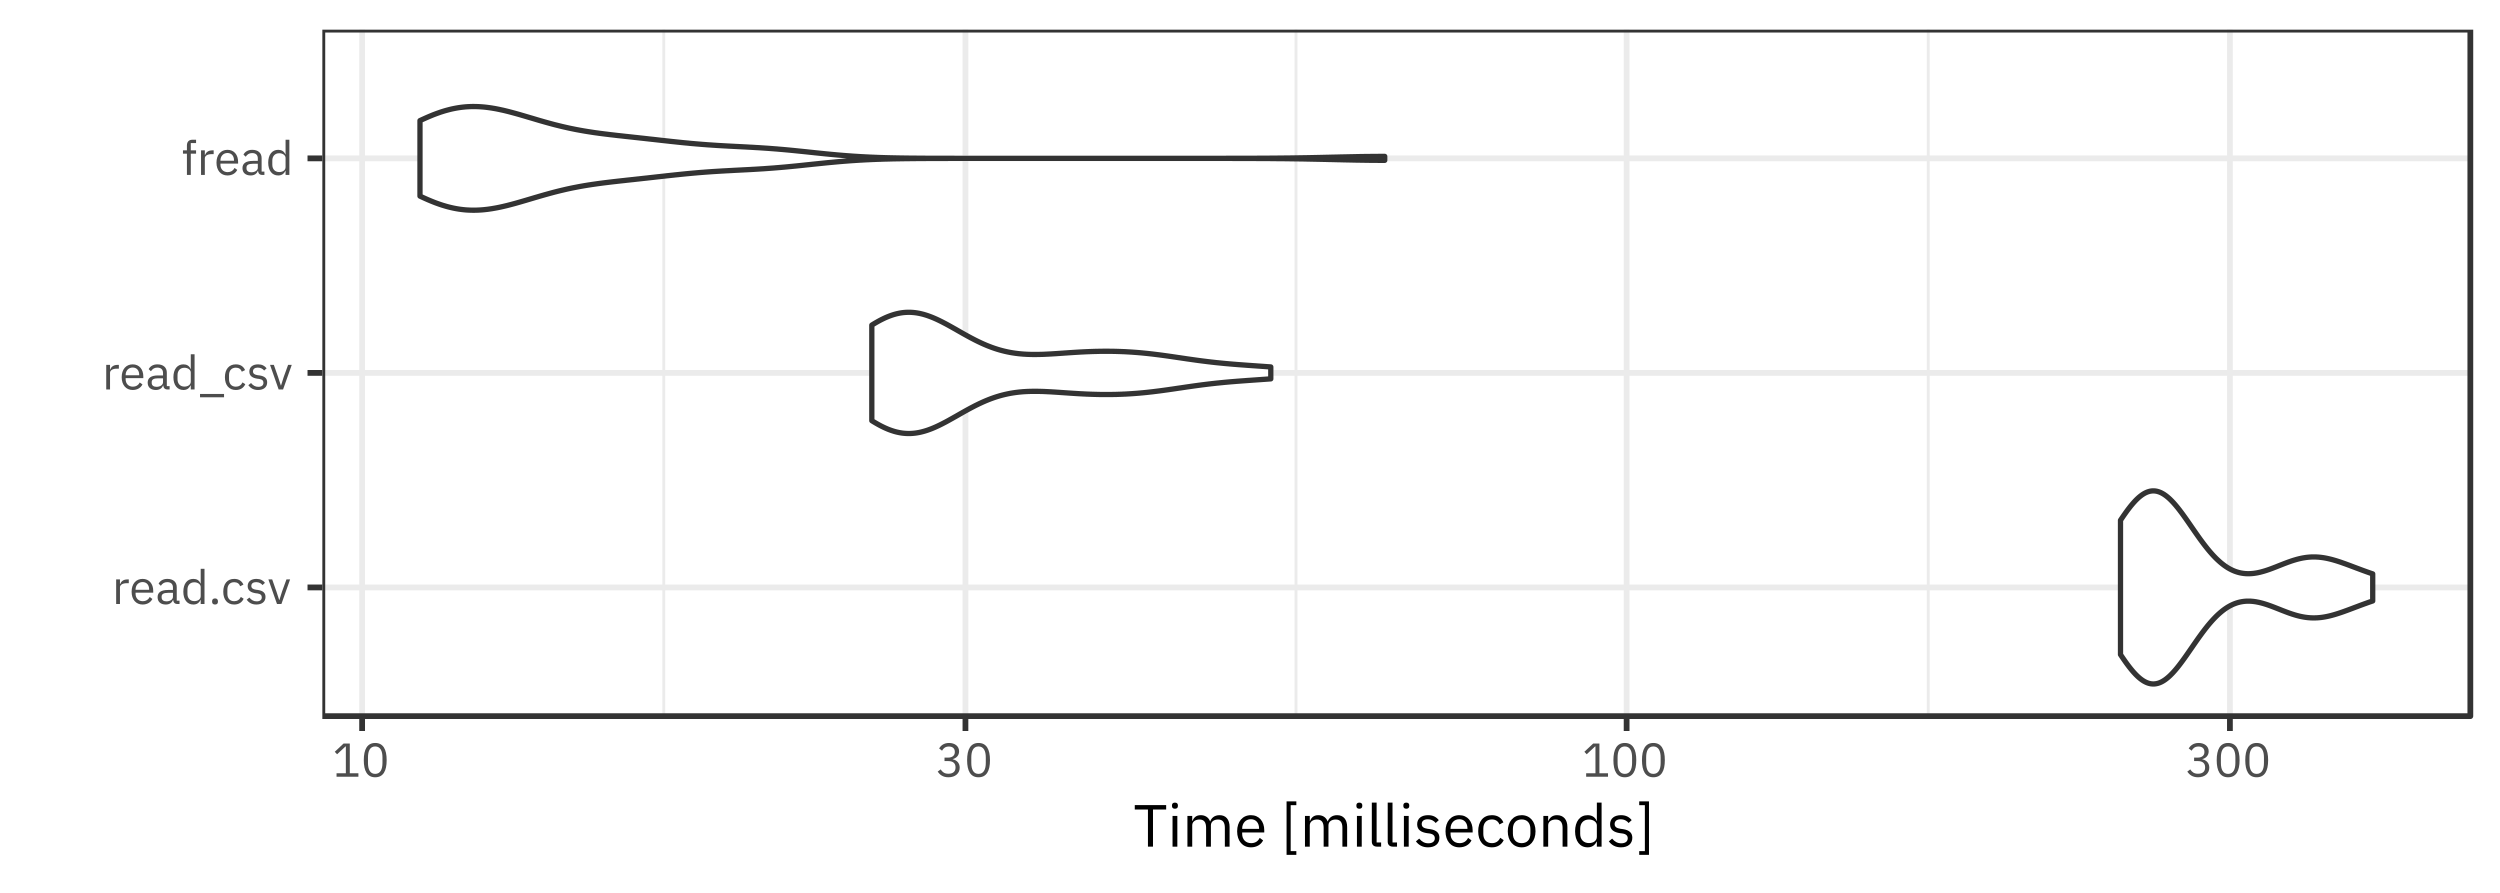 <?xml version="1.0" encoding="UTF-8"?>
<svg xmlns="http://www.w3.org/2000/svg" xmlns:xlink="http://www.w3.org/1999/xlink" width="504pt" height="180pt" viewBox="0 0 504 180" version="1.1">
<defs>
<g>
<symbol overflow="visible" id="glyph0-0">
<path style="stroke:none;" d="M 0.312 0 L 4.219 0 L 4.219 -7.484 L 0.312 -7.484 Z M 0.875 -0.578 L 0.875 -6.906 L 3.641 -6.906 L 3.641 -0.578 Z M 0.875 -0.578 "/>
</symbol>
<symbol overflow="visible" id="glyph0-1">
<path style="stroke:none;" d="M 1.578 0 L 1.578 -3.359 C 1.578 -3.828 2.078 -4.188 2.906 -4.188 L 3.359 -4.188 L 3.359 -4.953 L 3.062 -4.953 C 2.25 -4.953 1.797 -4.516 1.625 -4.031 L 1.578 -4.031 L 1.578 -4.953 L 0.812 -4.953 L 0.812 0 Z M 1.578 0 "/>
</symbol>
<symbol overflow="visible" id="glyph0-2">
<path style="stroke:none;" d="M 2.672 0.109 C 3.609 0.109 4.312 -0.344 4.641 -1.016 L 4.094 -1.406 C 3.828 -0.859 3.344 -0.562 2.719 -0.562 C 1.797 -0.562 1.25 -1.203 1.25 -2.047 L 1.25 -2.281 L 4.812 -2.281 L 4.812 -2.641 C 4.812 -4.047 4 -5.062 2.672 -5.062 C 1.328 -5.062 0.453 -4.047 0.453 -2.469 C 0.453 -0.906 1.328 0.109 2.672 0.109 Z M 2.672 -4.422 C 3.469 -4.422 3.984 -3.844 3.984 -2.969 L 3.984 -2.859 L 1.25 -2.859 L 1.25 -2.922 C 1.25 -3.797 1.844 -4.422 2.672 -4.422 Z M 2.672 -4.422 "/>
</symbol>
<symbol overflow="visible" id="glyph0-3">
<path style="stroke:none;" d="M 4.844 0 L 4.844 -0.672 L 4.281 -0.672 L 4.281 -3.391 C 4.281 -4.438 3.562 -5.062 2.375 -5.062 C 1.484 -5.062 0.891 -4.625 0.625 -4.094 L 1.078 -3.672 C 1.359 -4.109 1.75 -4.406 2.344 -4.406 C 3.125 -4.406 3.516 -4.016 3.516 -3.312 L 3.516 -2.828 L 2.531 -2.828 C 1.094 -2.828 0.422 -2.312 0.422 -1.375 C 0.422 -0.453 1.031 0.109 2.078 0.109 C 2.766 0.109 3.297 -0.203 3.516 -0.812 L 3.562 -0.812 C 3.609 -0.344 3.844 0 4.406 0 Z M 2.203 -0.531 C 1.609 -0.531 1.234 -0.812 1.234 -1.312 L 1.234 -1.5 C 1.234 -1.984 1.625 -2.25 2.5 -2.25 L 3.516 -2.25 L 3.516 -1.438 C 3.516 -0.938 2.969 -0.531 2.203 -0.531 Z M 2.203 -0.531 "/>
</symbol>
<symbol overflow="visible" id="glyph0-4">
<path style="stroke:none;" d="M 3.984 0 L 4.75 0 L 4.75 -7.094 L 3.984 -7.094 L 3.984 -4.141 L 3.938 -4.141 C 3.688 -4.766 3.172 -5.062 2.5 -5.062 C 1.25 -5.062 0.484 -4.062 0.484 -2.469 C 0.484 -0.891 1.25 0.109 2.5 0.109 C 3.172 0.109 3.641 -0.188 3.938 -0.812 L 3.984 -0.812 Z M 2.703 -0.578 C 1.844 -0.578 1.312 -1.172 1.312 -2.047 L 1.312 -2.891 C 1.312 -3.781 1.844 -4.375 2.703 -4.375 C 3.406 -4.375 3.984 -3.969 3.984 -3.422 L 3.984 -1.578 C 3.984 -0.938 3.406 -0.578 2.703 -0.578 Z M 2.703 -0.578 "/>
</symbol>
<symbol overflow="visible" id="glyph0-5">
<path style="stroke:none;" d="M 1.312 0.109 C 1.703 0.109 1.891 -0.109 1.891 -0.438 L 1.891 -0.562 C 1.891 -0.891 1.703 -1.125 1.312 -1.125 C 0.906 -1.125 0.719 -0.891 0.719 -0.562 L 0.719 -0.438 C 0.719 -0.109 0.906 0.109 1.312 0.109 Z M 1.312 0.109 "/>
</symbol>
<symbol overflow="visible" id="glyph0-6">
<path style="stroke:none;" d="M 2.656 0.109 C 3.594 0.109 4.234 -0.344 4.562 -1.062 L 4 -1.422 C 3.734 -0.859 3.281 -0.562 2.656 -0.562 C 1.75 -0.562 1.281 -1.188 1.281 -2.047 L 1.281 -2.891 C 1.281 -3.766 1.75 -4.391 2.656 -4.391 C 3.266 -4.391 3.688 -4.094 3.859 -3.578 L 4.516 -3.906 C 4.219 -4.578 3.641 -5.062 2.656 -5.062 C 1.266 -5.062 0.453 -4.062 0.453 -2.469 C 0.453 -0.891 1.266 0.109 2.656 0.109 Z M 2.656 0.109 "/>
</symbol>
<symbol overflow="visible" id="glyph0-7">
<path style="stroke:none;" d="M 2.297 0.109 C 3.438 0.109 4.141 -0.469 4.141 -1.422 C 4.141 -2.172 3.719 -2.656 2.625 -2.828 L 2.234 -2.875 C 1.625 -2.969 1.281 -3.172 1.281 -3.641 C 1.281 -4.109 1.625 -4.406 2.25 -4.406 C 2.891 -4.406 3.312 -4.109 3.531 -3.812 L 4.031 -4.266 C 3.641 -4.766 3.109 -5.062 2.312 -5.062 C 1.312 -5.062 0.547 -4.578 0.547 -3.609 C 0.547 -2.688 1.234 -2.312 2.141 -2.172 L 2.531 -2.125 C 3.188 -2.031 3.391 -1.734 3.391 -1.344 C 3.391 -0.828 3.016 -0.531 2.359 -0.531 C 1.734 -0.531 1.281 -0.812 0.891 -1.297 L 0.344 -0.859 C 0.781 -0.266 1.391 0.109 2.297 0.109 Z M 2.297 0.109 "/>
</symbol>
<symbol overflow="visible" id="glyph0-8">
<path style="stroke:none;" d="M 2.797 0 L 4.547 -4.953 L 3.812 -4.953 L 2.922 -2.5 L 2.391 -0.812 L 2.344 -0.812 L 1.797 -2.5 L 0.938 -4.953 L 0.172 -4.953 L 1.906 0 Z M 2.797 0 "/>
</symbol>
<symbol overflow="visible" id="glyph0-9">
<path style="stroke:none;" d="M 5.125 1.578 L 5.125 0.906 L 0.281 0.906 L 0.281 1.578 Z M 5.125 1.578 "/>
</symbol>
<symbol overflow="visible" id="glyph0-10">
<path style="stroke:none;" d="M 1.078 0 L 1.859 0 L 1.859 -4.281 L 2.922 -4.281 L 2.922 -4.953 L 1.859 -4.953 L 1.859 -6.422 L 2.922 -6.422 L 2.922 -7.094 L 2.172 -7.094 C 1.438 -7.094 1.078 -6.625 1.078 -5.953 L 1.078 -4.953 L 0.281 -4.953 L 0.281 -4.281 L 1.078 -4.281 Z M 1.078 0 "/>
</symbol>
<symbol overflow="visible" id="glyph0-11">
<path style="stroke:none;" d="M 5.25 0 L 5.25 -0.703 L 3.516 -0.703 L 3.516 -6.703 L 2.266 -6.703 L 0.484 -5.031 L 0.953 -4.531 L 2.641 -6.109 L 2.719 -6.109 L 2.719 -0.703 L 0.844 -0.703 L 0.844 0 Z M 5.25 0 "/>
</symbol>
<symbol overflow="visible" id="glyph0-12">
<path style="stroke:none;" d="M 2.875 0.109 C 4.484 0.109 5.188 -1.156 5.188 -3.344 C 5.188 -5.531 4.484 -6.812 2.875 -6.812 C 1.281 -6.812 0.578 -5.531 0.578 -3.344 C 0.578 -1.156 1.281 0.109 2.875 0.109 Z M 2.875 -0.578 C 1.828 -0.578 1.422 -1.5 1.422 -2.797 L 1.422 -3.891 C 1.422 -5.188 1.828 -6.109 2.875 -6.109 C 3.922 -6.109 4.344 -5.188 4.344 -3.891 L 4.344 -2.797 C 4.344 -1.5 3.922 -0.578 2.875 -0.578 Z M 2.875 -0.578 "/>
</symbol>
<symbol overflow="visible" id="glyph0-13">
<path style="stroke:none;" d="M 1.781 -3.859 L 1.781 -3.156 L 2.562 -3.156 C 3.5 -3.156 4 -2.703 4 -1.922 L 4 -1.844 C 4 -1.062 3.5 -0.609 2.562 -0.609 C 1.75 -0.609 1.359 -0.953 1 -1.484 L 0.406 -1.031 C 0.812 -0.453 1.406 0.109 2.578 0.109 C 3.938 0.109 4.844 -0.688 4.844 -1.828 C 4.844 -2.844 4.156 -3.375 3.438 -3.516 L 3.438 -3.562 C 4.141 -3.734 4.719 -4.266 4.719 -5.125 C 4.719 -6.203 3.812 -6.812 2.688 -6.812 C 1.609 -6.812 1.031 -6.25 0.688 -5.719 L 1.281 -5.25 C 1.562 -5.766 1.969 -6.094 2.672 -6.094 C 3.375 -6.094 3.859 -5.734 3.859 -5.031 L 3.859 -4.969 C 3.859 -4.328 3.406 -3.859 2.5 -3.859 Z M 1.781 -3.859 "/>
</symbol>
<symbol overflow="visible" id="glyph1-0">
<path style="stroke:none;" d="M 0.391 0 L 5.281 0 L 5.281 -9.359 L 0.391 -9.359 Z M 1.109 -0.719 L 1.109 -8.641 L 4.562 -8.641 L 4.562 -0.719 Z M 1.109 -0.719 "/>
</symbol>
<symbol overflow="visible" id="glyph1-1">
<path style="stroke:none;" d="M 6.594 -7.484 L 6.594 -8.375 L 0.266 -8.375 L 0.266 -7.484 L 2.922 -7.484 L 2.922 0 L 3.938 0 L 3.938 -7.484 Z M 6.594 -7.484 "/>
</symbol>
<symbol overflow="visible" id="glyph1-2">
<path style="stroke:none;" d="M 1.5 -7.641 C 1.906 -7.641 2.094 -7.859 2.094 -8.188 L 2.094 -8.344 C 2.094 -8.656 1.906 -8.875 1.5 -8.875 C 1.094 -8.875 0.906 -8.656 0.906 -8.344 L 0.906 -8.188 C 0.906 -7.859 1.094 -7.641 1.5 -7.641 Z M 1.016 0 L 1.984 0 L 1.984 -6.188 L 1.016 -6.188 Z M 1.016 0 "/>
</symbol>
<symbol overflow="visible" id="glyph1-3">
<path style="stroke:none;" d="M 1.984 0 L 1.984 -4.297 C 1.984 -5.094 2.703 -5.469 3.453 -5.469 C 4.375 -5.469 4.781 -4.906 4.781 -3.797 L 4.781 0 L 5.75 0 L 5.75 -4.297 C 5.75 -5.094 6.438 -5.469 7.203 -5.469 C 8.141 -5.469 8.562 -4.891 8.562 -3.797 L 8.562 0 L 9.516 0 L 9.516 -3.969 C 9.516 -5.469 8.766 -6.344 7.5 -6.344 C 6.438 -6.344 5.844 -5.75 5.609 -5.078 L 5.594 -5.078 C 5.25 -5.969 4.516 -6.344 3.703 -6.344 C 2.734 -6.344 2.297 -5.812 2.031 -5.188 L 1.984 -5.188 L 1.984 -6.188 L 1.016 -6.188 L 1.016 0 Z M 1.984 0 "/>
</symbol>
<symbol overflow="visible" id="glyph1-4">
<path style="stroke:none;" d="M 3.344 0.141 C 4.516 0.141 5.406 -0.438 5.797 -1.266 L 5.109 -1.766 C 4.781 -1.078 4.188 -0.703 3.406 -0.703 C 2.25 -0.703 1.578 -1.5 1.578 -2.562 L 1.578 -2.859 L 6.031 -2.859 L 6.031 -3.312 C 6.031 -5.062 5 -6.344 3.344 -6.344 C 1.672 -6.344 0.562 -5.062 0.562 -3.094 C 0.562 -1.125 1.672 0.141 3.344 0.141 Z M 3.344 -5.531 C 4.328 -5.531 4.984 -4.797 4.984 -3.703 L 4.984 -3.578 L 1.578 -3.578 L 1.578 -3.656 C 1.578 -4.734 2.297 -5.531 3.344 -5.531 Z M 3.344 -5.531 "/>
</symbol>
<symbol overflow="visible" id="glyph1-5">
<path style="stroke:none;" d=""/>
</symbol>
<symbol overflow="visible" id="glyph1-6">
<path style="stroke:none;" d="M 3.078 1.656 L 3.078 0.906 L 1.938 0.906 L 1.938 -8.359 L 3.078 -8.359 L 3.078 -9.125 L 1.109 -9.125 L 1.109 1.656 Z M 3.078 1.656 "/>
</symbol>
<symbol overflow="visible" id="glyph1-7">
<path style="stroke:none;" d="M 2.891 0 L 2.891 -0.844 L 1.984 -0.844 L 1.984 -8.875 L 1.016 -8.875 L 1.016 -1 C 1.016 -0.422 1.375 0 2.047 0 Z M 2.891 0 "/>
</symbol>
<symbol overflow="visible" id="glyph1-8">
<path style="stroke:none;" d="M 2.875 0.141 C 4.297 0.141 5.172 -0.594 5.172 -1.781 C 5.172 -2.719 4.641 -3.328 3.281 -3.531 L 2.797 -3.594 C 2.031 -3.719 1.609 -3.953 1.609 -4.562 C 1.609 -5.141 2.031 -5.516 2.812 -5.516 C 3.609 -5.516 4.141 -5.141 4.422 -4.766 L 5.047 -5.344 C 4.547 -5.969 3.891 -6.344 2.891 -6.344 C 1.625 -6.344 0.688 -5.734 0.688 -4.516 C 0.688 -3.359 1.531 -2.891 2.672 -2.719 L 3.172 -2.656 C 3.984 -2.531 4.25 -2.156 4.25 -1.688 C 4.25 -1.047 3.766 -0.672 2.953 -0.672 C 2.172 -0.672 1.594 -1.016 1.109 -1.625 L 0.438 -1.062 C 0.984 -0.344 1.734 0.141 2.875 0.141 Z M 2.875 0.141 "/>
</symbol>
<symbol overflow="visible" id="glyph1-9">
<path style="stroke:none;" d="M 3.328 0.141 C 4.5 0.141 5.297 -0.438 5.703 -1.312 L 5 -1.781 C 4.672 -1.078 4.109 -0.703 3.328 -0.703 C 2.188 -0.703 1.594 -1.484 1.594 -2.562 L 1.594 -3.625 C 1.594 -4.703 2.188 -5.484 3.328 -5.484 C 4.078 -5.484 4.609 -5.109 4.844 -4.469 L 5.641 -4.891 C 5.281 -5.734 4.547 -6.344 3.328 -6.344 C 1.578 -6.344 0.562 -5.078 0.562 -3.094 C 0.562 -1.109 1.578 0.141 3.328 0.141 Z M 3.328 0.141 "/>
</symbol>
<symbol overflow="visible" id="glyph1-10">
<path style="stroke:none;" d="M 3.359 0.141 C 5.016 0.141 6.156 -1.125 6.156 -3.094 C 6.156 -5.062 5.016 -6.344 3.359 -6.344 C 1.703 -6.344 0.562 -5.062 0.562 -3.094 C 0.562 -1.125 1.703 0.141 3.359 0.141 Z M 3.359 -0.703 C 2.328 -0.703 1.594 -1.344 1.594 -2.656 L 1.594 -3.547 C 1.594 -4.844 2.328 -5.484 3.359 -5.484 C 4.391 -5.484 5.125 -4.844 5.125 -3.547 L 5.125 -2.656 C 5.125 -1.344 4.391 -0.703 3.359 -0.703 Z M 3.359 -0.703 "/>
</symbol>
<symbol overflow="visible" id="glyph1-11">
<path style="stroke:none;" d="M 1.984 0 L 1.984 -4.297 C 1.984 -5.094 2.719 -5.469 3.484 -5.469 C 4.422 -5.469 4.891 -4.906 4.891 -3.797 L 4.891 0 L 5.859 0 L 5.859 -3.969 C 5.859 -5.469 5.047 -6.344 3.781 -6.344 C 2.859 -6.344 2.328 -5.875 2.031 -5.188 L 1.984 -5.188 L 1.984 -6.188 L 1.016 -6.188 L 1.016 0 Z M 1.984 0 "/>
</symbol>
<symbol overflow="visible" id="glyph1-12">
<path style="stroke:none;" d="M 4.984 0 L 5.938 0 L 5.938 -8.875 L 4.984 -8.875 L 4.984 -5.188 L 4.938 -5.188 C 4.609 -5.969 3.969 -6.344 3.125 -6.344 C 1.578 -6.344 0.594 -5.078 0.594 -3.094 C 0.594 -1.109 1.578 0.141 3.125 0.141 C 3.969 0.141 4.562 -0.234 4.938 -1.016 L 4.984 -1.016 Z M 3.391 -0.719 C 2.297 -0.719 1.625 -1.469 1.625 -2.562 L 1.625 -3.625 C 1.625 -4.734 2.297 -5.469 3.391 -5.469 C 4.266 -5.469 4.984 -4.969 4.984 -4.281 L 4.984 -1.984 C 4.984 -1.172 4.266 -0.719 3.391 -0.719 Z M 3.391 -0.719 "/>
</symbol>
<symbol overflow="visible" id="glyph1-13">
<path style="stroke:none;" d="M 0.719 -9.125 L 0.719 -8.359 L 1.859 -8.359 L 1.859 0.906 L 0.719 0.906 L 0.719 1.656 L 2.688 1.656 L 2.688 -9.125 Z M 0.719 -9.125 "/>
</symbol>
</g>
<clipPath id="clip1">
  <path d="M 64.984 5.977 L 499 5.977 L 499 145 L 64.984 145 Z M 64.984 5.977 "/>
</clipPath>
<clipPath id="clip2">
  <path d="M 133 5.977 L 135 5.977 L 135 145 L 133 145 Z M 133 5.977 "/>
</clipPath>
<clipPath id="clip3">
  <path d="M 260 5.977 L 262 5.977 L 262 145 L 260 145 Z M 260 5.977 "/>
</clipPath>
<clipPath id="clip4">
  <path d="M 388 5.977 L 390 5.977 L 390 145 L 388 145 Z M 388 5.977 "/>
</clipPath>
<clipPath id="clip5">
  <path d="M 64.984 117 L 499 117 L 499 120 L 64.984 120 Z M 64.984 117 "/>
</clipPath>
<clipPath id="clip6">
  <path d="M 64.984 74 L 499 74 L 499 76 L 64.984 76 Z M 64.984 74 "/>
</clipPath>
<clipPath id="clip7">
  <path d="M 64.984 31 L 499 31 L 499 33 L 64.984 33 Z M 64.984 31 "/>
</clipPath>
<clipPath id="clip8">
  <path d="M 72 5.977 L 74 5.977 L 74 145 L 72 145 Z M 72 5.977 "/>
</clipPath>
<clipPath id="clip9">
  <path d="M 194 5.977 L 196 5.977 L 196 145 L 194 145 Z M 194 5.977 "/>
</clipPath>
<clipPath id="clip10">
  <path d="M 327 5.977 L 329 5.977 L 329 145 L 327 145 Z M 327 5.977 "/>
</clipPath>
<clipPath id="clip11">
  <path d="M 448 5.977 L 451 5.977 L 451 145 L 448 145 Z M 448 5.977 "/>
</clipPath>
<clipPath id="clip12">
  <path d="M 64.984 5.977 L 499 5.977 L 499 145 L 64.984 145 Z M 64.984 5.977 "/>
</clipPath>
</defs>
<g id="surface148">
<rect x="0" y="0" width="504" height="180" style="fill:rgb(100%,100%,100%);fill-opacity:1;stroke:none;"/>
<rect x="0" y="0" width="504" height="180" style="fill:rgb(100%,100%,100%);fill-opacity:1;stroke:none;"/>
<path style="fill:none;stroke-width:1.164;stroke-linecap:round;stroke-linejoin:round;stroke:rgb(100%,100%,100%);stroke-opacity:1;stroke-miterlimit:10;" d="M 0 180 L 504 180 L 504 0 L 0 0 Z M 0 180 "/>
<g clip-path="url(#clip1)" clip-rule="nonzero">
<path style=" stroke:none;fill-rule:nonzero;fill:rgb(100%,100%,100%);fill-opacity:1;" d="M 64.984 144.375 L 498.02 144.375 L 498.02 5.98 L 64.984 5.98 Z M 64.984 144.375 "/>
</g>
<g clip-path="url(#clip2)" clip-rule="nonzero">
<path style="fill:none;stroke-width:0.582;stroke-linecap:butt;stroke-linejoin:round;stroke:rgb(92.157%,92.157%,92.157%);stroke-opacity:1;stroke-miterlimit:10;" d="M 133.816 144.375 L 133.816 5.977 "/>
</g>
<g clip-path="url(#clip3)" clip-rule="nonzero">
<path style="fill:none;stroke-width:0.582;stroke-linecap:butt;stroke-linejoin:round;stroke:rgb(92.157%,92.157%,92.157%);stroke-opacity:1;stroke-miterlimit:10;" d="M 261.277 144.375 L 261.277 5.977 "/>
</g>
<g clip-path="url(#clip4)" clip-rule="nonzero">
<path style="fill:none;stroke-width:0.582;stroke-linecap:butt;stroke-linejoin:round;stroke:rgb(92.157%,92.157%,92.157%);stroke-opacity:1;stroke-miterlimit:10;" d="M 388.738 144.375 L 388.738 5.977 "/>
</g>
<g clip-path="url(#clip5)" clip-rule="nonzero">
<path style="fill:none;stroke-width:1.164;stroke-linecap:butt;stroke-linejoin:round;stroke:rgb(92.157%,92.157%,92.157%);stroke-opacity:1;stroke-miterlimit:10;" d="M 64.984 118.426 L 498.023 118.426 "/>
</g>
<g clip-path="url(#clip6)" clip-rule="nonzero">
<path style="fill:none;stroke-width:1.164;stroke-linecap:butt;stroke-linejoin:round;stroke:rgb(92.157%,92.157%,92.157%);stroke-opacity:1;stroke-miterlimit:10;" d="M 64.984 75.176 L 498.023 75.176 "/>
</g>
<g clip-path="url(#clip7)" clip-rule="nonzero">
<path style="fill:none;stroke-width:1.164;stroke-linecap:butt;stroke-linejoin:round;stroke:rgb(92.157%,92.157%,92.157%);stroke-opacity:1;stroke-miterlimit:10;" d="M 64.984 31.926 L 498.023 31.926 "/>
</g>
<g clip-path="url(#clip8)" clip-rule="nonzero">
<path style="fill:none;stroke-width:1.164;stroke-linecap:butt;stroke-linejoin:round;stroke:rgb(92.157%,92.157%,92.157%);stroke-opacity:1;stroke-miterlimit:10;" d="M 73.004 144.375 L 73.004 5.977 "/>
</g>
<g clip-path="url(#clip9)" clip-rule="nonzero">
<path style="fill:none;stroke-width:1.164;stroke-linecap:butt;stroke-linejoin:round;stroke:rgb(92.157%,92.157%,92.157%);stroke-opacity:1;stroke-miterlimit:10;" d="M 194.633 144.375 L 194.633 5.977 "/>
</g>
<g clip-path="url(#clip10)" clip-rule="nonzero">
<path style="fill:none;stroke-width:1.164;stroke-linecap:butt;stroke-linejoin:round;stroke:rgb(92.157%,92.157%,92.157%);stroke-opacity:1;stroke-miterlimit:10;" d="M 327.926 144.375 L 327.926 5.977 "/>
</g>
<g clip-path="url(#clip11)" clip-rule="nonzero">
<path style="fill:none;stroke-width:1.164;stroke-linecap:butt;stroke-linejoin:round;stroke:rgb(92.157%,92.157%,92.157%);stroke-opacity:1;stroke-miterlimit:10;" d="M 449.551 144.375 L 449.551 5.977 "/>
</g>
<path style="fill-rule:nonzero;fill:rgb(100%,100%,100%);fill-opacity:1;stroke-width:1.067;stroke-linecap:round;stroke-linejoin:round;stroke:rgb(20%,20%,20%);stroke-opacity:1;stroke-miterlimit:10;" d="M 427.492 131.961 L 427.594 132.109 L 427.691 132.258 L 427.793 132.406 L 427.891 132.555 L 427.992 132.699 L 428.09 132.844 L 428.191 132.988 L 428.289 133.129 L 428.391 133.273 L 428.488 133.414 L 428.586 133.551 L 428.688 133.691 L 428.785 133.828 L 428.887 133.961 L 428.984 134.094 L 429.086 134.227 L 429.184 134.359 L 429.285 134.488 L 429.383 134.613 L 429.484 134.738 L 429.582 134.863 L 429.684 134.984 L 429.781 135.105 L 429.883 135.223 L 429.98 135.34 L 430.082 135.453 L 430.18 135.566 L 430.281 135.676 L 430.477 135.887 L 430.578 135.992 L 430.676 136.09 L 430.777 136.188 L 430.875 136.285 L 430.977 136.379 L 431.074 136.469 L 431.176 136.559 L 431.273 136.645 L 431.375 136.727 L 431.473 136.809 L 431.574 136.887 L 431.672 136.961 L 431.773 137.035 L 431.871 137.105 L 431.973 137.172 L 432.168 137.297 L 432.27 137.355 L 432.367 137.41 L 432.469 137.461 L 432.566 137.512 L 432.668 137.559 L 432.766 137.602 L 432.867 137.641 L 432.965 137.68 L 433.066 137.715 L 433.164 137.746 L 433.266 137.773 L 433.363 137.797 L 433.465 137.82 L 433.562 137.84 L 433.664 137.855 L 433.762 137.867 L 433.863 137.875 L 433.961 137.883 L 434.059 137.887 L 434.16 137.887 L 434.258 137.883 L 434.359 137.879 L 434.457 137.867 L 434.559 137.855 L 434.656 137.84 L 434.758 137.82 L 434.855 137.801 L 434.957 137.777 L 435.055 137.75 L 435.156 137.719 L 435.254 137.684 L 435.355 137.648 L 435.453 137.609 L 435.555 137.566 L 435.652 137.52 L 435.754 137.473 L 435.852 137.422 L 435.949 137.367 L 436.051 137.309 L 436.148 137.25 L 436.25 137.188 L 436.348 137.121 L 436.449 137.055 L 436.547 136.984 L 436.648 136.91 L 436.746 136.832 L 436.848 136.754 L 436.945 136.676 L 437.047 136.59 L 437.145 136.504 L 437.246 136.418 L 437.344 136.328 L 437.445 136.234 L 437.543 136.141 L 437.742 135.941 L 437.84 135.84 L 437.941 135.738 L 438.039 135.633 L 438.141 135.523 L 438.238 135.414 L 438.34 135.301 L 438.438 135.188 L 438.539 135.074 L 438.637 134.957 L 438.738 134.84 L 438.836 134.719 L 438.938 134.598 L 439.035 134.473 L 439.137 134.348 L 439.234 134.223 L 439.336 134.094 L 439.531 133.836 L 439.633 133.703 L 439.73 133.57 L 439.832 133.438 L 439.93 133.305 L 440.031 133.168 L 440.129 133.031 L 440.23 132.895 L 440.328 132.754 L 440.43 132.617 L 440.527 132.477 L 440.629 132.336 L 440.727 132.195 L 440.828 132.055 L 440.926 131.91 L 441.027 131.77 L 441.125 131.625 L 441.223 131.484 L 441.324 131.34 L 441.422 131.195 L 441.523 131.051 L 441.621 130.906 L 441.723 130.766 L 441.82 130.621 L 441.922 130.477 L 442.02 130.332 L 442.121 130.188 L 442.219 130.043 L 442.32 129.898 L 442.418 129.758 L 442.52 129.613 L 442.617 129.469 L 442.719 129.328 L 442.816 129.184 L 442.918 129.043 L 443.113 128.762 L 443.215 128.621 L 443.312 128.484 L 443.414 128.344 L 443.512 128.207 L 443.613 128.07 L 443.711 127.934 L 443.812 127.797 L 443.91 127.66 L 444.012 127.527 L 444.109 127.395 L 444.211 127.262 L 444.309 127.133 L 444.41 127 L 444.508 126.871 L 444.609 126.742 L 444.707 126.617 L 444.809 126.492 L 445.004 126.242 L 445.105 126.121 L 445.203 126 L 445.305 125.879 L 445.402 125.762 L 445.504 125.645 L 445.602 125.527 L 445.703 125.414 L 445.801 125.301 L 445.902 125.188 L 446 125.078 L 446.102 124.969 L 446.199 124.863 L 446.301 124.754 L 446.398 124.652 L 446.5 124.547 L 446.598 124.445 L 446.895 124.148 L 446.996 124.055 L 447.094 123.961 L 447.195 123.867 L 447.293 123.777 L 447.395 123.688 L 447.492 123.602 L 447.594 123.512 L 447.691 123.43 L 447.793 123.348 L 447.891 123.266 L 447.992 123.184 L 448.09 123.105 L 448.191 123.031 L 448.289 122.953 L 448.391 122.883 L 448.488 122.809 L 448.586 122.738 L 448.688 122.672 L 448.785 122.605 L 448.887 122.539 L 448.984 122.477 L 449.086 122.414 L 449.184 122.352 L 449.285 122.293 L 449.383 122.238 L 449.484 122.18 L 449.582 122.129 L 449.684 122.074 L 449.781 122.023 L 449.883 121.977 L 449.98 121.93 L 450.082 121.883 L 450.18 121.836 L 450.281 121.793 L 450.477 121.715 L 450.578 121.676 L 450.676 121.641 L 450.777 121.605 L 450.875 121.57 L 450.977 121.539 L 451.074 121.508 L 451.176 121.477 L 451.273 121.449 L 451.375 121.426 L 451.473 121.398 L 451.574 121.375 L 451.672 121.355 L 451.773 121.336 L 451.871 121.316 L 451.973 121.297 L 452.168 121.266 L 452.27 121.254 L 452.367 121.242 L 452.469 121.23 L 452.566 121.219 L 452.668 121.211 L 452.766 121.207 L 452.867 121.199 L 452.965 121.195 L 453.066 121.191 L 453.465 121.191 L 453.562 121.195 L 453.664 121.199 L 453.762 121.203 L 453.863 121.211 L 454.059 121.227 L 454.16 121.238 L 454.258 121.246 L 454.359 121.258 L 454.457 121.273 L 454.559 121.285 L 454.656 121.301 L 454.758 121.316 L 454.855 121.332 L 454.957 121.352 L 455.055 121.371 L 455.156 121.391 L 455.254 121.41 L 455.355 121.43 L 455.453 121.453 L 455.555 121.477 L 455.75 121.523 L 455.852 121.551 L 455.949 121.574 L 456.051 121.602 L 456.148 121.629 L 456.25 121.656 L 456.348 121.688 L 456.449 121.715 L 456.547 121.746 L 456.648 121.777 L 456.746 121.809 L 456.848 121.84 L 456.945 121.871 L 457.047 121.906 L 457.145 121.938 L 457.246 121.973 L 457.344 122.008 L 457.445 122.043 L 457.641 122.113 L 457.742 122.148 L 457.84 122.184 L 457.941 122.223 L 458.039 122.258 L 458.141 122.297 L 458.238 122.336 L 458.34 122.371 L 458.438 122.41 L 458.539 122.449 L 458.637 122.488 L 458.738 122.527 L 458.836 122.566 L 458.938 122.605 L 459.035 122.645 L 459.137 122.684 L 459.234 122.723 L 459.336 122.762 L 459.531 122.84 L 459.633 122.879 L 459.73 122.918 L 459.832 122.961 L 459.93 123 L 460.031 123.039 L 460.129 123.078 L 460.23 123.117 L 460.328 123.156 L 460.43 123.191 L 460.527 123.23 L 460.629 123.27 L 460.727 123.309 L 460.828 123.344 L 460.926 123.383 L 461.027 123.422 L 461.223 123.492 L 461.324 123.531 L 461.422 123.566 L 461.523 123.602 L 461.621 123.637 L 461.723 123.672 L 461.82 123.703 L 461.922 123.738 L 462.02 123.773 L 462.121 123.805 L 462.219 123.836 L 462.32 123.867 L 462.418 123.898 L 462.52 123.93 L 462.617 123.961 L 462.719 123.988 L 462.816 124.02 L 462.918 124.047 L 463.113 124.102 L 463.215 124.129 L 463.312 124.152 L 463.414 124.18 L 463.512 124.203 L 463.613 124.227 L 463.711 124.25 L 463.812 124.27 L 463.91 124.293 L 464.012 124.312 L 464.109 124.332 L 464.211 124.352 L 464.309 124.371 L 464.41 124.387 L 464.508 124.406 L 464.609 124.422 L 464.707 124.438 L 464.809 124.449 L 464.906 124.465 L 465.004 124.477 L 465.105 124.488 L 465.203 124.5 L 465.305 124.512 L 465.402 124.52 L 465.504 124.527 L 465.602 124.535 L 465.703 124.543 L 465.801 124.551 L 465.902 124.555 L 466 124.559 L 466.102 124.562 L 466.199 124.566 L 466.695 124.566 L 466.797 124.562 L 466.895 124.559 L 466.996 124.555 L 467.094 124.551 L 467.195 124.547 L 467.293 124.539 L 467.395 124.531 L 467.492 124.523 L 467.594 124.516 L 467.691 124.504 L 467.793 124.496 L 467.891 124.484 L 467.992 124.473 L 468.09 124.457 L 468.191 124.445 L 468.289 124.43 L 468.391 124.414 L 468.586 124.383 L 468.688 124.363 L 468.785 124.348 L 468.887 124.328 L 468.984 124.309 L 469.086 124.289 L 469.184 124.27 L 469.285 124.246 L 469.383 124.227 L 469.484 124.203 L 469.582 124.18 L 469.684 124.156 L 469.781 124.133 L 469.883 124.105 L 469.98 124.082 L 470.082 124.055 L 470.277 124 L 470.379 123.973 L 470.477 123.945 L 470.578 123.918 L 470.676 123.887 L 470.777 123.859 L 470.875 123.828 L 470.977 123.797 L 471.074 123.766 L 471.176 123.734 L 471.273 123.703 L 471.375 123.672 L 471.473 123.641 L 471.574 123.605 L 471.672 123.574 L 471.773 123.539 L 471.871 123.508 L 471.973 123.473 L 472.07 123.438 L 472.168 123.406 L 472.27 123.371 L 472.367 123.336 L 472.469 123.301 L 472.566 123.266 L 472.668 123.23 L 472.766 123.191 L 472.867 123.156 L 472.965 123.121 L 473.066 123.086 L 473.164 123.047 L 473.266 123.012 L 473.363 122.973 L 473.465 122.938 L 473.562 122.898 L 473.664 122.863 L 473.762 122.824 L 473.863 122.789 L 473.961 122.75 L 474.059 122.715 L 474.16 122.676 L 474.258 122.641 L 474.359 122.602 L 474.457 122.562 L 474.559 122.527 L 474.656 122.488 L 474.758 122.453 L 474.855 122.414 L 474.957 122.375 L 475.055 122.34 L 475.156 122.301 L 475.254 122.266 L 475.355 122.227 L 475.453 122.188 L 475.555 122.152 L 475.652 122.113 L 475.75 122.078 L 475.852 122.039 L 475.949 122.004 L 476.051 121.965 L 476.148 121.93 L 476.25 121.895 L 476.348 121.855 L 476.449 121.82 L 476.547 121.785 L 476.648 121.746 L 476.746 121.711 L 476.848 121.676 L 476.945 121.641 L 477.047 121.605 L 477.145 121.566 L 477.246 121.531 L 477.344 121.496 L 477.445 121.461 L 477.641 121.391 L 477.742 121.355 L 477.84 121.324 L 477.941 121.289 L 478.039 121.254 L 478.141 121.219 L 478.238 121.188 L 478.34 121.152 L 478.34 115.695 L 478.238 115.664 L 478.141 115.629 L 478.039 115.594 L 477.941 115.562 L 477.84 115.527 L 477.742 115.492 L 477.641 115.457 L 477.445 115.387 L 477.344 115.352 L 477.246 115.316 L 477.145 115.281 L 477.047 115.246 L 476.945 115.211 L 476.848 115.172 L 476.746 115.137 L 476.648 115.102 L 476.547 115.066 L 476.449 115.027 L 476.348 114.992 L 476.25 114.957 L 476.148 114.918 L 476.051 114.883 L 475.949 114.844 L 475.852 114.809 L 475.75 114.77 L 475.652 114.734 L 475.555 114.695 L 475.453 114.66 L 475.355 114.621 L 475.254 114.586 L 475.156 114.547 L 475.055 114.512 L 474.957 114.473 L 474.855 114.434 L 474.758 114.398 L 474.656 114.359 L 474.559 114.324 L 474.457 114.285 L 474.359 114.246 L 474.258 114.211 L 474.16 114.172 L 474.059 114.137 L 473.863 114.059 L 473.762 114.023 L 473.664 113.984 L 473.562 113.949 L 473.465 113.91 L 473.363 113.875 L 473.266 113.84 L 473.164 113.801 L 473.066 113.766 L 472.965 113.727 L 472.867 113.691 L 472.766 113.656 L 472.668 113.621 L 472.566 113.586 L 472.469 113.551 L 472.367 113.516 L 472.27 113.48 L 472.168 113.445 L 471.973 113.375 L 471.871 113.34 L 471.773 113.309 L 471.672 113.273 L 471.574 113.242 L 471.473 113.211 L 471.375 113.176 L 471.273 113.145 L 471.176 113.113 L 471.074 113.082 L 470.977 113.051 L 470.875 113.02 L 470.777 112.992 L 470.676 112.961 L 470.578 112.934 L 470.477 112.902 L 470.379 112.875 L 470.277 112.848 L 470.082 112.793 L 469.98 112.77 L 469.883 112.742 L 469.781 112.719 L 469.684 112.695 L 469.582 112.668 L 469.484 112.648 L 469.383 112.625 L 469.285 112.602 L 469.184 112.582 L 469.086 112.559 L 468.984 112.539 L 468.887 112.52 L 468.785 112.5 L 468.688 112.484 L 468.586 112.465 L 468.391 112.434 L 468.289 112.418 L 468.191 112.406 L 468.09 112.391 L 467.992 112.379 L 467.891 112.367 L 467.793 112.355 L 467.691 112.344 L 467.594 112.336 L 467.492 112.324 L 467.395 112.316 L 467.293 112.309 L 467.195 112.305 L 467.094 112.297 L 466.996 112.293 L 466.895 112.289 L 466.797 112.285 L 466.695 112.281 L 466.301 112.281 L 466.199 112.285 L 466.102 112.285 L 466 112.289 L 465.902 112.293 L 465.801 112.301 L 465.703 112.305 L 465.602 112.312 L 465.504 112.32 L 465.402 112.328 L 465.305 112.34 L 465.203 112.348 L 465.105 112.359 L 465.004 112.371 L 464.906 112.383 L 464.809 112.398 L 464.707 112.414 L 464.609 112.426 L 464.508 112.445 L 464.41 112.461 L 464.309 112.477 L 464.211 112.496 L 464.109 112.516 L 464.012 112.535 L 463.91 112.555 L 463.812 112.578 L 463.711 112.602 L 463.613 112.621 L 463.512 112.645 L 463.414 112.672 L 463.312 112.695 L 463.215 112.723 L 463.113 112.746 L 462.918 112.801 L 462.816 112.832 L 462.719 112.859 L 462.617 112.891 L 462.52 112.918 L 462.418 112.949 L 462.32 112.98 L 462.219 113.012 L 462.121 113.043 L 462.02 113.078 L 461.922 113.109 L 461.82 113.145 L 461.723 113.18 L 461.621 113.215 L 461.523 113.25 L 461.422 113.285 L 461.324 113.32 L 461.223 113.355 L 461.125 113.391 L 461.027 113.43 L 460.926 113.465 L 460.828 113.504 L 460.727 113.543 L 460.629 113.578 L 460.527 113.617 L 460.43 113.656 L 460.328 113.695 L 460.23 113.734 L 460.129 113.773 L 460.031 113.812 L 459.93 113.852 L 459.832 113.891 L 459.73 113.93 L 459.633 113.969 L 459.531 114.008 L 459.336 114.086 L 459.234 114.125 L 459.137 114.168 L 459.035 114.207 L 458.938 114.246 L 458.836 114.285 L 458.738 114.324 L 458.637 114.363 L 458.539 114.398 L 458.438 114.438 L 458.34 114.477 L 458.238 114.516 L 458.141 114.551 L 458.039 114.59 L 457.941 114.629 L 457.84 114.664 L 457.742 114.699 L 457.641 114.738 L 457.445 114.809 L 457.344 114.844 L 457.246 114.875 L 457.145 114.91 L 457.047 114.945 L 456.945 114.977 L 456.848 115.008 L 456.746 115.043 L 456.648 115.074 L 456.547 115.102 L 456.449 115.133 L 456.348 115.164 L 456.25 115.191 L 456.148 115.219 L 456.051 115.246 L 455.949 115.273 L 455.852 115.301 L 455.75 115.324 L 455.652 115.352 L 455.555 115.375 L 455.453 115.395 L 455.355 115.418 L 455.254 115.441 L 455.156 115.461 L 455.055 115.48 L 454.957 115.5 L 454.855 115.516 L 454.758 115.531 L 454.656 115.547 L 454.559 115.562 L 454.457 115.578 L 454.359 115.59 L 454.258 115.602 L 454.16 115.613 L 454.059 115.621 L 453.863 115.637 L 453.762 115.645 L 453.664 115.648 L 453.562 115.652 L 453.465 115.656 L 453.363 115.656 L 453.266 115.66 L 453.164 115.656 L 453.066 115.656 L 452.965 115.652 L 452.867 115.648 L 452.766 115.645 L 452.668 115.637 L 452.566 115.629 L 452.469 115.617 L 452.367 115.609 L 452.27 115.598 L 452.168 115.582 L 451.973 115.551 L 451.871 115.535 L 451.773 115.516 L 451.672 115.496 L 451.574 115.473 L 451.473 115.449 L 451.375 115.426 L 451.273 115.398 L 451.176 115.371 L 451.074 115.34 L 450.977 115.312 L 450.875 115.277 L 450.777 115.246 L 450.676 115.211 L 450.578 115.172 L 450.477 115.137 L 450.379 115.098 L 450.281 115.055 L 450.18 115.012 L 450.082 114.969 L 449.98 114.922 L 449.883 114.875 L 449.781 114.824 L 449.684 114.773 L 449.582 114.723 L 449.484 114.668 L 449.383 114.613 L 449.285 114.555 L 449.184 114.496 L 449.086 114.438 L 448.984 114.375 L 448.887 114.309 L 448.785 114.246 L 448.688 114.18 L 448.586 114.109 L 448.391 113.969 L 448.289 113.895 L 448.191 113.82 L 448.09 113.742 L 447.992 113.664 L 447.891 113.586 L 447.793 113.504 L 447.691 113.422 L 447.594 113.336 L 447.492 113.25 L 447.395 113.16 L 447.293 113.07 L 447.195 112.98 L 447.094 112.887 L 446.996 112.793 L 446.895 112.699 L 446.797 112.602 L 446.695 112.504 L 446.5 112.301 L 446.398 112.199 L 446.301 112.094 L 446.199 111.988 L 446.102 111.879 L 446 111.77 L 445.902 111.66 L 445.801 111.547 L 445.703 111.434 L 445.602 111.32 L 445.504 111.203 L 445.402 111.086 L 445.305 110.969 L 445.203 110.848 L 445.105 110.727 L 445.004 110.605 L 444.906 110.48 L 444.809 110.359 L 444.707 110.23 L 444.609 110.105 L 444.508 109.977 L 444.41 109.848 L 444.309 109.719 L 444.211 109.586 L 444.109 109.453 L 444.012 109.32 L 443.91 109.188 L 443.812 109.051 L 443.711 108.918 L 443.613 108.781 L 443.512 108.645 L 443.414 108.504 L 443.312 108.367 L 443.215 108.227 L 443.113 108.086 L 442.918 107.805 L 442.816 107.664 L 442.719 107.523 L 442.617 107.379 L 442.52 107.234 L 442.418 107.094 L 442.32 106.949 L 442.219 106.805 L 442.121 106.66 L 442.02 106.52 L 441.922 106.375 L 441.82 106.23 L 441.723 106.086 L 441.621 105.941 L 441.523 105.797 L 441.422 105.652 L 441.324 105.508 L 441.223 105.367 L 441.027 105.078 L 440.926 104.938 L 440.828 104.797 L 440.727 104.652 L 440.629 104.512 L 440.527 104.371 L 440.43 104.234 L 440.328 104.094 L 440.23 103.957 L 440.129 103.816 L 440.031 103.68 L 439.93 103.547 L 439.832 103.41 L 439.73 103.277 L 439.633 103.145 L 439.531 103.016 L 439.434 102.883 L 439.336 102.754 L 439.234 102.629 L 439.137 102.5 L 439.035 102.375 L 438.938 102.254 L 438.836 102.133 L 438.738 102.012 L 438.637 101.891 L 438.539 101.777 L 438.438 101.66 L 438.34 101.547 L 438.238 101.434 L 438.141 101.324 L 438.039 101.219 L 437.941 101.113 L 437.84 101.008 L 437.742 100.906 L 437.641 100.809 L 437.445 100.613 L 437.344 100.523 L 437.246 100.43 L 437.145 100.344 L 437.047 100.258 L 436.945 100.176 L 436.848 100.094 L 436.746 100.016 L 436.648 99.938 L 436.547 99.867 L 436.449 99.797 L 436.348 99.727 L 436.25 99.66 L 436.148 99.602 L 436.051 99.539 L 435.949 99.484 L 435.852 99.43 L 435.754 99.379 L 435.652 99.328 L 435.555 99.285 L 435.453 99.242 L 435.355 99.203 L 435.254 99.164 L 435.156 99.133 L 435.055 99.102 L 434.957 99.074 L 434.855 99.047 L 434.758 99.027 L 434.656 99.008 L 434.559 98.992 L 434.457 98.98 L 434.359 98.973 L 434.258 98.965 L 434.16 98.961 L 434.059 98.961 L 433.961 98.965 L 433.863 98.973 L 433.762 98.98 L 433.664 98.996 L 433.562 99.012 L 433.465 99.027 L 433.363 99.051 L 433.266 99.078 L 433.164 99.105 L 433.066 99.137 L 432.965 99.172 L 432.867 99.207 L 432.766 99.25 L 432.668 99.293 L 432.566 99.34 L 432.469 99.387 L 432.367 99.441 L 432.27 99.496 L 432.168 99.555 L 432.07 99.613 L 431.973 99.68 L 431.871 99.746 L 431.773 99.816 L 431.672 99.887 L 431.574 99.965 L 431.473 100.039 L 431.375 100.121 L 431.273 100.203 L 431.176 100.289 L 431.074 100.379 L 430.977 100.469 L 430.875 100.562 L 430.777 100.66 L 430.676 100.758 L 430.578 100.859 L 430.477 100.961 L 430.379 101.066 L 430.281 101.176 L 430.18 101.285 L 430.082 101.395 L 429.98 101.512 L 429.883 101.625 L 429.781 101.746 L 429.684 101.863 L 429.582 101.984 L 429.484 102.109 L 429.383 102.234 L 429.285 102.363 L 429.184 102.492 L 429.086 102.621 L 428.984 102.754 L 428.887 102.887 L 428.785 103.023 L 428.688 103.16 L 428.586 103.297 L 428.391 103.578 L 428.289 103.719 L 428.191 103.859 L 428.09 104.004 L 427.992 104.148 L 427.891 104.297 L 427.793 104.441 L 427.691 104.59 L 427.594 104.738 L 427.492 104.887 Z M 427.492 131.961 "/>
<path style="fill-rule:nonzero;fill:rgb(100%,100%,100%);fill-opacity:1;stroke-width:1.067;stroke-linecap:round;stroke-linejoin:round;stroke:rgb(20%,20%,20%);stroke-opacity:1;stroke-miterlimit:10;" d="M 175.758 84.809 L 176.07 85.004 L 176.23 85.098 L 176.543 85.285 L 176.703 85.375 L 177.016 85.555 L 177.176 85.641 L 177.332 85.727 L 177.645 85.891 L 177.805 85.973 L 177.961 86.047 L 178.117 86.125 L 178.277 86.199 L 178.434 86.273 L 178.59 86.34 L 178.75 86.41 L 179.062 86.543 L 179.219 86.602 L 179.379 86.664 L 179.535 86.719 L 179.691 86.777 L 179.852 86.828 L 180.164 86.93 L 180.32 86.977 L 180.48 87.02 L 180.637 87.062 L 180.793 87.102 L 180.953 87.137 L 181.109 87.172 L 181.266 87.203 L 181.426 87.234 L 181.582 87.262 L 181.895 87.309 L 182.055 87.328 L 182.367 87.359 L 182.527 87.371 L 182.84 87.387 L 182.996 87.391 L 183.156 87.395 L 183.312 87.395 L 183.469 87.391 L 183.629 87.387 L 183.785 87.379 L 183.941 87.367 L 184.102 87.355 L 184.414 87.324 L 184.57 87.305 L 184.73 87.281 L 184.887 87.258 L 185.043 87.23 L 185.203 87.203 L 185.359 87.172 L 185.516 87.137 L 185.676 87.102 L 185.988 87.023 L 186.145 86.98 L 186.305 86.938 L 186.617 86.844 L 186.777 86.793 L 186.934 86.742 L 187.246 86.633 L 187.406 86.574 L 187.719 86.457 L 187.879 86.395 L 188.035 86.328 L 188.191 86.266 L 188.352 86.195 L 188.508 86.129 L 188.82 85.988 L 188.98 85.914 L 189.293 85.766 L 189.453 85.688 L 189.922 85.453 L 190.082 85.371 L 190.395 85.207 L 190.555 85.125 L 190.711 85.043 L 190.867 84.957 L 191.027 84.871 L 191.34 84.699 L 191.496 84.609 L 191.656 84.523 L 191.812 84.434 L 191.969 84.348 L 192.129 84.258 L 192.441 84.078 L 192.602 83.992 L 193.07 83.723 L 193.23 83.633 L 193.543 83.453 L 193.703 83.363 L 194.016 83.184 L 194.172 83.098 L 194.332 83.008 L 194.488 82.918 L 194.645 82.832 L 194.805 82.746 L 194.961 82.656 L 195.117 82.57 L 195.277 82.484 L 195.434 82.398 L 195.59 82.316 L 195.746 82.23 L 195.906 82.148 L 196.219 81.984 L 196.379 81.902 L 196.535 81.82 L 196.848 81.664 L 197.008 81.586 L 197.164 81.508 L 197.32 81.434 L 197.48 81.355 L 197.637 81.285 L 197.793 81.211 L 197.953 81.137 L 198.266 80.996 L 198.422 80.93 L 198.582 80.859 L 198.895 80.727 L 199.055 80.664 L 199.211 80.598 L 199.367 80.535 L 199.527 80.477 L 199.684 80.414 L 199.84 80.355 L 199.996 80.301 L 200.156 80.242 L 200.469 80.133 L 200.629 80.082 L 200.785 80.027 L 200.941 79.98 L 201.098 79.93 L 201.258 79.883 L 201.57 79.789 L 201.73 79.746 L 202.043 79.66 L 202.203 79.621 L 202.516 79.543 L 202.672 79.508 L 202.832 79.473 L 203.145 79.402 L 203.305 79.371 L 203.617 79.309 L 203.773 79.281 L 203.934 79.254 L 204.09 79.227 L 204.246 79.203 L 204.406 79.18 L 204.719 79.133 L 204.879 79.113 L 205.348 79.055 L 205.508 79.039 L 205.82 79.008 L 205.98 78.996 L 206.137 78.98 L 206.293 78.969 L 206.453 78.957 L 206.609 78.949 L 206.766 78.938 L 206.922 78.93 L 207.082 78.922 L 207.238 78.918 L 207.395 78.91 L 207.555 78.906 L 208.023 78.895 L 208.184 78.891 L 208.969 78.891 L 209.129 78.895 L 209.285 78.895 L 209.598 78.902 L 209.758 78.906 L 210.07 78.914 L 210.23 78.918 L 210.387 78.926 L 210.543 78.93 L 210.699 78.938 L 210.859 78.945 L 211.172 78.961 L 211.332 78.969 L 211.645 78.984 L 211.805 78.992 L 211.961 79 L 212.117 79.012 L 212.273 79.02 L 212.434 79.031 L 212.59 79.039 L 212.746 79.051 L 212.906 79.059 L 213.219 79.082 L 213.379 79.09 L 213.848 79.125 L 214.008 79.137 L 214.164 79.145 L 214.32 79.156 L 214.48 79.168 L 214.793 79.191 L 214.949 79.199 L 215.109 79.211 L 215.422 79.234 L 215.582 79.242 L 215.895 79.266 L 216.055 79.273 L 216.367 79.297 L 216.523 79.305 L 216.684 79.316 L 216.84 79.324 L 216.996 79.336 L 217.156 79.344 L 217.312 79.355 L 217.625 79.371 L 217.785 79.383 L 218.098 79.398 L 218.258 79.406 L 218.57 79.422 L 218.73 79.43 L 219.043 79.445 L 219.199 79.449 L 219.359 79.457 L 219.516 79.465 L 219.672 79.469 L 219.832 79.477 L 219.988 79.48 L 220.145 79.488 L 220.305 79.492 L 220.773 79.504 L 220.934 79.508 L 221.246 79.516 L 221.406 79.52 L 221.719 79.527 L 221.875 79.527 L 222.035 79.531 L 222.348 79.531 L 222.508 79.535 L 223.609 79.535 L 223.766 79.531 L 223.922 79.531 L 224.082 79.527 L 224.238 79.527 L 224.551 79.52 L 224.711 79.52 L 225.023 79.512 L 225.184 79.508 L 225.34 79.504 L 225.496 79.496 L 225.656 79.492 L 225.812 79.488 L 225.969 79.48 L 226.125 79.477 L 226.285 79.469 L 226.598 79.453 L 226.758 79.449 L 227.07 79.434 L 227.227 79.422 L 227.387 79.414 L 227.543 79.406 L 227.699 79.395 L 227.859 79.387 L 228.016 79.375 L 228.172 79.367 L 228.332 79.355 L 228.801 79.32 L 228.961 79.309 L 229.273 79.285 L 229.434 79.273 L 229.59 79.258 L 229.746 79.246 L 229.906 79.23 L 230.062 79.215 L 230.219 79.203 L 230.375 79.188 L 230.535 79.172 L 230.848 79.141 L 231.008 79.125 L 231.32 79.094 L 231.477 79.074 L 231.637 79.059 L 231.793 79.039 L 231.949 79.023 L 232.109 79.004 L 232.266 78.988 L 232.422 78.969 L 232.582 78.949 L 233.051 78.891 L 233.211 78.871 L 233.523 78.832 L 233.684 78.812 L 233.84 78.793 L 233.996 78.77 L 234.152 78.75 L 234.312 78.73 L 234.469 78.707 L 234.625 78.688 L 234.785 78.664 L 234.941 78.641 L 235.098 78.621 L 235.258 78.598 L 235.414 78.578 L 235.727 78.531 L 235.887 78.508 L 236.043 78.484 L 236.199 78.465 L 236.359 78.441 L 236.672 78.395 L 236.832 78.371 L 237.301 78.301 L 237.461 78.277 L 237.773 78.23 L 237.934 78.211 L 238.402 78.141 L 238.562 78.117 L 238.875 78.07 L 239.035 78.047 L 239.348 78 L 239.508 77.977 L 239.664 77.957 L 239.977 77.91 L 240.137 77.887 L 240.293 77.863 L 240.449 77.844 L 240.609 77.82 L 240.766 77.797 L 240.922 77.777 L 241.078 77.754 L 241.238 77.734 L 241.395 77.711 L 241.551 77.691 L 241.711 77.668 L 242.023 77.629 L 242.184 77.605 L 242.652 77.547 L 242.812 77.527 L 243.125 77.488 L 243.285 77.469 L 243.598 77.43 L 243.758 77.41 L 243.914 77.395 L 244.227 77.355 L 244.387 77.34 L 244.543 77.32 L 244.699 77.305 L 244.859 77.285 L 245.016 77.27 L 245.172 77.25 L 245.328 77.234 L 245.488 77.219 L 245.801 77.188 L 245.961 77.172 L 246.273 77.141 L 246.434 77.125 L 246.902 77.078 L 247.062 77.062 L 247.219 77.051 L 247.375 77.035 L 247.535 77.02 L 247.691 77.008 L 247.848 76.992 L 248.004 76.98 L 248.164 76.965 L 248.477 76.941 L 248.637 76.926 L 248.949 76.902 L 249.109 76.891 L 249.266 76.875 L 249.578 76.852 L 249.738 76.84 L 250.051 76.816 L 250.211 76.805 L 250.523 76.781 L 250.684 76.77 L 251.152 76.734 L 251.312 76.723 L 251.625 76.699 L 251.785 76.688 L 251.941 76.68 L 252.254 76.656 L 252.414 76.645 L 252.727 76.621 L 252.887 76.613 L 253.199 76.59 L 253.359 76.578 L 253.672 76.555 L 253.828 76.547 L 253.988 76.535 L 254.301 76.512 L 254.461 76.5 L 254.617 76.488 L 254.773 76.48 L 254.93 76.469 L 255.09 76.457 L 255.402 76.434 L 255.562 76.422 L 255.719 76.41 L 255.875 76.402 L 256.035 76.391 L 256.191 76.379 L 256.191 73.973 L 256.035 73.961 L 255.875 73.949 L 255.719 73.938 L 255.562 73.93 L 255.402 73.918 L 255.09 73.895 L 254.93 73.883 L 254.617 73.859 L 254.461 73.852 L 254.301 73.84 L 253.988 73.816 L 253.828 73.805 L 253.672 73.797 L 253.359 73.773 L 253.199 73.762 L 252.887 73.738 L 252.727 73.73 L 252.414 73.707 L 252.254 73.695 L 251.941 73.672 L 251.785 73.664 L 251.625 73.652 L 251.312 73.629 L 251.152 73.617 L 250.684 73.582 L 250.523 73.57 L 250.211 73.547 L 250.051 73.535 L 249.738 73.512 L 249.578 73.5 L 249.266 73.477 L 249.109 73.461 L 248.949 73.449 L 248.637 73.426 L 248.477 73.41 L 248.32 73.398 L 248.164 73.383 L 248.004 73.371 L 247.848 73.359 L 247.535 73.328 L 247.375 73.316 L 247.219 73.301 L 247.062 73.289 L 246.902 73.273 L 246.434 73.227 L 246.273 73.211 L 245.961 73.18 L 245.801 73.164 L 245.488 73.133 L 245.328 73.117 L 245.172 73.102 L 245.016 73.082 L 244.859 73.066 L 244.699 73.047 L 244.543 73.031 L 244.387 73.012 L 244.227 72.996 L 243.914 72.957 L 243.758 72.941 L 243.598 72.922 L 243.285 72.883 L 243.125 72.863 L 242.812 72.824 L 242.652 72.805 L 242.184 72.746 L 242.023 72.723 L 241.711 72.684 L 241.551 72.66 L 241.395 72.641 L 241.238 72.617 L 241.078 72.598 L 240.766 72.551 L 240.609 72.531 L 240.449 72.508 L 240.293 72.484 L 240.137 72.465 L 239.977 72.441 L 239.664 72.395 L 239.508 72.375 L 239.348 72.352 L 239.035 72.305 L 238.875 72.281 L 238.562 72.234 L 238.402 72.211 L 237.934 72.141 L 237.773 72.117 L 237.617 72.098 L 237.461 72.074 L 237.301 72.051 L 236.832 71.98 L 236.672 71.957 L 236.359 71.91 L 236.199 71.887 L 236.043 71.863 L 235.887 71.844 L 235.727 71.82 L 235.414 71.773 L 235.258 71.754 L 235.098 71.73 L 234.941 71.707 L 234.785 71.688 L 234.625 71.664 L 234.469 71.645 L 234.312 71.621 L 234.152 71.602 L 233.996 71.582 L 233.84 71.559 L 233.684 71.539 L 233.523 71.52 L 233.211 71.48 L 233.051 71.461 L 232.582 71.402 L 232.422 71.383 L 232.266 71.363 L 232.109 71.348 L 231.949 71.328 L 231.793 71.309 L 231.637 71.293 L 231.477 71.277 L 231.32 71.258 L 231.008 71.227 L 230.848 71.211 L 230.535 71.18 L 230.375 71.164 L 230.062 71.133 L 229.906 71.121 L 229.746 71.105 L 229.59 71.094 L 229.434 71.078 L 229.273 71.066 L 228.961 71.043 L 228.801 71.031 L 228.332 70.996 L 228.172 70.984 L 228.016 70.977 L 227.859 70.965 L 227.699 70.957 L 227.543 70.945 L 227.387 70.938 L 227.227 70.93 L 227.07 70.918 L 226.758 70.902 L 226.598 70.895 L 226.441 70.891 L 226.285 70.883 L 226.125 70.875 L 225.969 70.871 L 225.812 70.863 L 225.656 70.859 L 225.496 70.855 L 225.34 70.848 L 225.184 70.844 L 225.023 70.84 L 224.711 70.832 L 224.551 70.828 L 224.395 70.828 L 224.082 70.82 L 223.766 70.82 L 223.609 70.816 L 222.348 70.816 L 222.191 70.82 L 222.035 70.82 L 221.875 70.824 L 221.719 70.824 L 221.406 70.832 L 221.246 70.836 L 221.09 70.84 L 220.934 70.84 L 220.773 70.844 L 220.617 70.852 L 220.305 70.859 L 220.145 70.863 L 219.988 70.871 L 219.832 70.875 L 219.672 70.883 L 219.516 70.887 L 219.359 70.895 L 219.199 70.902 L 219.043 70.906 L 218.73 70.922 L 218.57 70.93 L 218.258 70.945 L 218.098 70.953 L 217.785 70.969 L 217.625 70.98 L 217.312 70.996 L 217.156 71.008 L 216.996 71.016 L 216.84 71.027 L 216.684 71.035 L 216.523 71.047 L 216.367 71.055 L 216.055 71.078 L 215.895 71.086 L 215.582 71.109 L 215.422 71.117 L 215.109 71.141 L 214.949 71.152 L 214.793 71.16 L 214.48 71.184 L 214.32 71.195 L 214.164 71.207 L 214.008 71.215 L 213.848 71.227 L 213.535 71.25 L 213.379 71.258 L 213.219 71.27 L 212.906 71.293 L 212.746 71.301 L 212.59 71.312 L 212.434 71.32 L 212.273 71.332 L 212.117 71.34 L 211.961 71.352 L 211.805 71.359 L 211.645 71.367 L 211.332 71.383 L 211.172 71.391 L 210.859 71.406 L 210.699 71.414 L 210.543 71.422 L 210.387 71.426 L 210.23 71.434 L 210.07 71.438 L 209.758 71.445 L 209.598 71.449 L 209.285 71.457 L 209.129 71.457 L 208.969 71.461 L 208.184 71.461 L 208.023 71.457 L 207.555 71.445 L 207.395 71.441 L 207.238 71.434 L 207.082 71.43 L 206.922 71.422 L 206.766 71.41 L 206.453 71.395 L 206.293 71.383 L 206.137 71.371 L 205.98 71.355 L 205.82 71.344 L 205.508 71.312 L 205.348 71.297 L 204.879 71.238 L 204.719 71.219 L 204.406 71.172 L 204.246 71.148 L 204.09 71.125 L 203.934 71.098 L 203.773 71.07 L 203.617 71.043 L 203.305 70.98 L 203.145 70.949 L 202.832 70.879 L 202.672 70.844 L 202.516 70.809 L 202.203 70.73 L 202.043 70.691 L 201.73 70.605 L 201.57 70.562 L 201.258 70.469 L 201.098 70.422 L 200.629 70.27 L 200.469 70.219 L 200.156 70.109 L 199.996 70.051 L 199.84 69.996 L 199.684 69.934 L 199.527 69.875 L 199.367 69.812 L 199.211 69.754 L 199.055 69.688 L 198.895 69.625 L 198.582 69.492 L 198.422 69.422 L 198.266 69.355 L 197.953 69.215 L 197.793 69.141 L 197.48 68.992 L 197.32 68.918 L 197.164 68.844 L 197.008 68.766 L 196.848 68.688 L 196.535 68.531 L 196.379 68.449 L 196.219 68.367 L 195.906 68.203 L 195.746 68.121 L 195.59 68.035 L 195.434 67.953 L 195.277 67.867 L 195.117 67.781 L 194.961 67.695 L 194.805 67.605 L 194.645 67.52 L 194.488 67.434 L 194.332 67.344 L 194.172 67.254 L 194.016 67.168 L 193.703 66.988 L 193.543 66.898 L 193.23 66.719 L 193.07 66.629 L 192.602 66.359 L 192.441 66.27 L 192.285 66.184 L 192.129 66.094 L 191.969 66.004 L 191.812 65.918 L 191.656 65.828 L 191.496 65.742 L 191.34 65.652 L 191.027 65.48 L 190.867 65.395 L 190.711 65.309 L 190.555 65.227 L 190.395 65.145 L 190.082 64.98 L 189.922 64.898 L 189.453 64.664 L 189.293 64.586 L 188.98 64.438 L 188.82 64.363 L 188.508 64.223 L 188.352 64.156 L 188.191 64.086 L 188.035 64.023 L 187.879 63.957 L 187.719 63.895 L 187.406 63.777 L 187.246 63.719 L 186.934 63.609 L 186.777 63.559 L 186.617 63.508 L 186.305 63.414 L 186.145 63.367 L 185.676 63.25 L 185.516 63.215 L 185.359 63.18 L 185.203 63.148 L 185.043 63.121 L 184.887 63.094 L 184.73 63.07 L 184.57 63.047 L 184.414 63.027 L 184.102 62.996 L 183.941 62.984 L 183.785 62.973 L 183.629 62.965 L 183.469 62.961 L 183.312 62.957 L 183.156 62.957 L 182.996 62.961 L 182.84 62.965 L 182.527 62.98 L 182.367 62.992 L 182.055 63.023 L 181.895 63.043 L 181.582 63.09 L 181.426 63.117 L 181.266 63.148 L 181.109 63.18 L 180.953 63.215 L 180.793 63.25 L 180.637 63.289 L 180.48 63.332 L 180.32 63.375 L 180.008 63.469 L 179.852 63.523 L 179.691 63.574 L 179.535 63.633 L 179.379 63.688 L 179.219 63.75 L 179.062 63.809 L 178.75 63.941 L 178.59 64.008 L 178.434 64.078 L 178.277 64.152 L 178.117 64.227 L 177.961 64.305 L 177.805 64.379 L 177.645 64.461 L 177.332 64.625 L 177.176 64.711 L 177.016 64.797 L 176.703 64.977 L 176.543 65.066 L 176.23 65.254 L 176.07 65.348 L 175.758 65.543 Z M 175.758 84.809 "/>
<path style="fill-rule:nonzero;fill:rgb(100%,100%,100%);fill-opacity:1;stroke-width:1.067;stroke-linecap:round;stroke-linejoin:round;stroke:rgb(20%,20%,20%);stroke-opacity:1;stroke-miterlimit:10;" d="M 84.668 39.535 L 85.051 39.715 L 85.43 39.891 L 85.812 40.062 L 86.191 40.23 L 86.574 40.391 L 86.953 40.551 L 87.332 40.703 L 87.715 40.852 L 88.094 40.992 L 88.477 41.129 L 88.855 41.258 L 89.238 41.383 L 89.617 41.496 L 90 41.609 L 90.379 41.711 L 90.758 41.805 L 91.141 41.895 L 91.52 41.977 L 91.902 42.051 L 92.281 42.117 L 92.664 42.176 L 93.043 42.227 L 93.422 42.27 L 93.805 42.309 L 94.184 42.336 L 94.566 42.355 L 94.945 42.371 L 95.328 42.375 L 95.707 42.375 L 96.09 42.367 L 96.469 42.352 L 96.848 42.332 L 97.23 42.305 L 97.609 42.27 L 97.992 42.227 L 98.371 42.184 L 98.754 42.129 L 99.133 42.074 L 99.512 42.008 L 99.895 41.941 L 100.273 41.871 L 100.656 41.793 L 101.035 41.711 L 101.418 41.625 L 101.797 41.535 L 102.18 41.445 L 102.938 41.25 L 103.32 41.148 L 103.699 41.047 L 104.082 40.941 L 104.461 40.832 L 104.844 40.723 L 105.223 40.613 L 105.602 40.5 L 105.984 40.391 L 106.363 40.277 L 106.746 40.164 L 107.125 40.051 L 107.508 39.938 L 107.887 39.824 L 108.266 39.715 L 108.648 39.602 L 109.027 39.492 L 109.41 39.383 L 109.789 39.273 L 110.172 39.168 L 110.551 39.062 L 110.934 38.957 L 111.691 38.754 L 112.074 38.656 L 112.453 38.559 L 112.836 38.465 L 113.215 38.375 L 113.598 38.285 L 113.977 38.195 L 114.355 38.109 L 114.738 38.027 L 115.117 37.945 L 115.5 37.867 L 115.879 37.793 L 116.262 37.719 L 116.641 37.645 L 117.023 37.574 L 117.781 37.441 L 118.164 37.379 L 118.543 37.316 L 118.926 37.258 L 119.305 37.199 L 119.688 37.145 L 120.445 37.035 L 120.828 36.984 L 121.207 36.934 L 121.59 36.883 L 121.969 36.836 L 122.352 36.789 L 122.73 36.742 L 123.109 36.699 L 123.492 36.652 L 123.871 36.609 L 124.254 36.566 L 124.633 36.523 L 125.016 36.48 L 125.395 36.438 L 125.777 36.398 L 126.535 36.312 L 126.918 36.273 L 127.297 36.23 L 127.68 36.191 L 128.059 36.148 L 128.441 36.105 L 128.82 36.066 L 129.199 36.023 L 129.582 35.98 L 129.961 35.938 L 130.344 35.898 L 130.723 35.855 L 131.105 35.812 L 131.484 35.77 L 131.867 35.727 L 132.625 35.641 L 133.008 35.602 L 133.387 35.559 L 133.77 35.516 L 134.148 35.473 L 134.531 35.43 L 134.91 35.391 L 135.289 35.348 L 135.672 35.309 L 136.051 35.266 L 136.434 35.227 L 136.812 35.188 L 137.195 35.148 L 137.574 35.109 L 137.957 35.07 L 138.336 35.031 L 138.715 34.996 L 139.098 34.961 L 139.477 34.926 L 139.859 34.891 L 140.238 34.859 L 140.621 34.824 L 141.379 34.762 L 141.762 34.734 L 142.141 34.703 L 142.523 34.676 L 142.902 34.648 L 143.285 34.621 L 143.664 34.594 L 144.043 34.57 L 144.426 34.547 L 144.805 34.523 L 145.188 34.5 L 145.566 34.477 L 145.949 34.457 L 146.328 34.434 L 146.711 34.414 L 147.469 34.375 L 147.852 34.352 L 148.23 34.332 L 148.613 34.312 L 148.992 34.293 L 149.375 34.273 L 150.133 34.234 L 150.516 34.215 L 150.895 34.195 L 151.277 34.176 L 151.656 34.152 L 152.039 34.133 L 152.418 34.109 L 152.801 34.086 L 153.559 34.039 L 153.941 34.016 L 154.32 33.988 L 154.703 33.961 L 155.082 33.934 L 155.465 33.906 L 155.844 33.879 L 156.223 33.848 L 156.605 33.816 L 156.984 33.785 L 157.367 33.754 L 157.746 33.719 L 158.129 33.688 L 158.887 33.617 L 159.27 33.578 L 159.648 33.543 L 160.031 33.504 L 160.41 33.469 L 160.793 33.43 L 161.172 33.391 L 161.555 33.352 L 161.934 33.312 L 162.312 33.27 L 162.695 33.23 L 163.074 33.191 L 163.457 33.152 L 163.836 33.109 L 164.219 33.07 L 164.977 32.992 L 165.359 32.953 L 165.738 32.914 L 166.121 32.875 L 166.5 32.836 L 166.883 32.797 L 167.262 32.762 L 167.645 32.727 L 168.402 32.656 L 168.785 32.621 L 169.164 32.586 L 169.547 32.555 L 169.926 32.523 L 170.309 32.492 L 170.688 32.465 L 171.066 32.434 L 171.449 32.406 L 171.828 32.379 L 172.211 32.355 L 172.59 32.328 L 172.973 32.305 L 173.352 32.281 L 173.734 32.262 L 174.113 32.238 L 174.492 32.219 L 174.875 32.199 L 175.254 32.184 L 175.637 32.164 L 176.016 32.148 L 176.398 32.133 L 176.777 32.117 L 177.156 32.105 L 177.539 32.094 L 177.918 32.078 L 178.301 32.066 L 178.68 32.059 L 179.062 32.047 L 179.441 32.039 L 179.82 32.027 L 180.203 32.02 L 180.582 32.012 L 180.965 32.004 L 181.344 32 L 181.727 31.992 L 182.105 31.988 L 182.488 31.98 L 183.246 31.973 L 183.629 31.969 L 184.008 31.965 L 184.391 31.961 L 184.77 31.957 L 185.152 31.953 L 185.531 31.953 L 185.91 31.949 L 186.293 31.945 L 186.672 31.945 L 187.055 31.941 L 187.816 31.941 L 188.195 31.938 L 188.957 31.938 L 189.336 31.934 L 190.859 31.934 L 191.242 31.93 L 195.809 31.93 L 196.188 31.926 L 242.621 31.926 L 243.004 31.93 L 248.332 31.93 L 248.711 31.934 L 250.234 31.934 L 250.617 31.938 L 251.758 31.938 L 252.137 31.941 L 252.898 31.941 L 253.281 31.945 L 253.66 31.945 L 254.043 31.949 L 254.422 31.949 L 254.801 31.953 L 255.184 31.953 L 255.562 31.957 L 255.945 31.957 L 256.324 31.961 L 256.707 31.965 L 257.465 31.973 L 257.848 31.973 L 258.227 31.977 L 258.609 31.98 L 258.988 31.984 L 259.371 31.992 L 259.75 31.996 L 260.133 32 L 260.512 32.004 L 260.891 32.012 L 261.273 32.016 L 261.652 32.023 L 262.035 32.027 L 262.414 32.035 L 262.797 32.039 L 263.555 32.055 L 263.938 32.062 L 264.316 32.07 L 264.699 32.078 L 265.078 32.086 L 265.461 32.094 L 265.84 32.102 L 266.223 32.109 L 266.98 32.125 L 267.363 32.133 L 267.742 32.145 L 268.125 32.152 L 268.504 32.16 L 268.887 32.168 L 269.266 32.18 L 269.645 32.188 L 270.027 32.195 L 270.406 32.203 L 270.789 32.215 L 271.168 32.223 L 271.551 32.23 L 272.309 32.246 L 272.691 32.254 L 273.07 32.262 L 273.453 32.27 L 273.832 32.273 L 274.215 32.281 L 274.594 32.289 L 274.977 32.293 L 275.355 32.297 L 275.734 32.305 L 276.117 32.309 L 276.496 32.312 L 276.879 32.316 L 277.258 32.316 L 277.641 32.32 L 278.02 32.324 L 279.16 32.324 L 279.16 31.527 L 278.781 31.527 L 278.398 31.531 L 278.02 31.531 L 277.641 31.535 L 277.258 31.535 L 276.879 31.539 L 276.496 31.543 L 276.117 31.547 L 275.734 31.551 L 274.977 31.559 L 274.594 31.566 L 274.215 31.57 L 273.832 31.578 L 273.453 31.586 L 273.07 31.594 L 272.691 31.602 L 272.309 31.609 L 271.551 31.625 L 271.168 31.633 L 270.789 31.641 L 270.406 31.648 L 270.027 31.656 L 269.645 31.668 L 268.887 31.684 L 268.504 31.691 L 268.125 31.703 L 267.742 31.711 L 267.363 31.719 L 266.98 31.727 L 266.602 31.738 L 266.223 31.746 L 265.84 31.754 L 265.461 31.762 L 265.078 31.77 L 264.699 31.777 L 264.316 31.785 L 263.938 31.793 L 263.555 31.801 L 263.176 31.805 L 262.797 31.812 L 262.414 31.82 L 262.035 31.824 L 261.652 31.832 L 261.273 31.836 L 260.891 31.844 L 260.512 31.848 L 260.133 31.855 L 259.75 31.859 L 259.371 31.863 L 258.988 31.867 L 258.609 31.871 L 258.227 31.875 L 257.848 31.879 L 257.465 31.883 L 256.707 31.891 L 256.324 31.891 L 255.945 31.895 L 255.562 31.898 L 255.184 31.898 L 254.801 31.902 L 254.422 31.902 L 254.043 31.906 L 253.66 31.906 L 253.281 31.91 L 252.898 31.91 L 252.52 31.914 L 251.758 31.914 L 251.375 31.918 L 249.855 31.918 L 249.473 31.922 L 247.191 31.922 L 246.809 31.926 L 192.762 31.926 L 192.383 31.922 L 190.098 31.922 L 189.719 31.918 L 188.578 31.918 L 188.195 31.914 L 187.434 31.914 L 187.055 31.91 L 186.672 31.91 L 186.293 31.906 L 185.91 31.906 L 185.152 31.898 L 184.77 31.895 L 184.391 31.895 L 184.008 31.891 L 183.629 31.887 L 183.246 31.883 L 182.867 31.875 L 182.488 31.871 L 182.105 31.867 L 181.727 31.859 L 181.344 31.855 L 180.965 31.848 L 180.582 31.84 L 180.203 31.832 L 179.82 31.824 L 179.441 31.816 L 179.062 31.805 L 178.68 31.797 L 178.301 31.785 L 177.918 31.773 L 177.539 31.762 L 177.156 31.75 L 176.398 31.719 L 176.016 31.703 L 175.637 31.688 L 175.254 31.672 L 174.875 31.652 L 174.492 31.633 L 173.734 31.594 L 173.352 31.57 L 172.973 31.547 L 172.59 31.523 L 172.211 31.5 L 171.828 31.473 L 171.449 31.445 L 171.066 31.418 L 170.688 31.391 L 170.309 31.359 L 169.926 31.332 L 169.547 31.297 L 169.164 31.266 L 168.785 31.234 L 168.402 31.199 L 167.645 31.129 L 167.262 31.094 L 166.883 31.055 L 166.5 31.02 L 166.121 30.98 L 165.738 30.941 L 165.359 30.902 L 164.977 30.863 L 164.219 30.785 L 163.836 30.742 L 163.457 30.703 L 163.074 30.664 L 162.695 30.621 L 162.312 30.582 L 161.555 30.504 L 161.172 30.465 L 160.793 30.426 L 160.41 30.387 L 160.031 30.348 L 159.648 30.312 L 159.27 30.273 L 158.887 30.238 L 158.129 30.168 L 157.746 30.133 L 157.367 30.102 L 156.984 30.07 L 156.605 30.035 L 156.223 30.008 L 155.844 29.977 L 155.465 29.949 L 155.082 29.918 L 154.703 29.891 L 154.32 29.867 L 153.941 29.84 L 153.559 29.816 L 153.18 29.789 L 152.801 29.766 L 152.418 29.746 L 152.039 29.723 L 151.656 29.699 L 151.277 29.68 L 150.895 29.66 L 150.516 29.637 L 150.133 29.617 L 149.375 29.578 L 148.992 29.559 L 148.613 29.539 L 148.23 29.52 L 147.852 29.5 L 147.469 29.48 L 146.711 29.441 L 146.328 29.418 L 145.949 29.398 L 145.566 29.375 L 145.188 29.355 L 144.805 29.332 L 144.426 29.309 L 144.043 29.281 L 143.664 29.258 L 143.285 29.23 L 142.902 29.207 L 142.523 29.18 L 142.141 29.148 L 141.762 29.121 L 141.379 29.09 L 140.621 29.027 L 140.238 28.996 L 139.859 28.961 L 139.477 28.93 L 139.098 28.895 L 138.715 28.855 L 137.957 28.785 L 137.574 28.746 L 137.195 28.707 L 136.812 28.668 L 136.434 28.629 L 136.051 28.586 L 135.672 28.547 L 135.289 28.508 L 134.531 28.422 L 134.148 28.379 L 133.77 28.34 L 133.387 28.297 L 133.008 28.254 L 132.625 28.211 L 131.867 28.125 L 131.484 28.082 L 131.105 28.043 L 130.723 28 L 130.344 27.957 L 129.961 27.914 L 129.582 27.871 L 129.199 27.832 L 128.441 27.746 L 128.059 27.707 L 127.68 27.664 L 127.297 27.621 L 126.918 27.582 L 126.535 27.539 L 126.156 27.5 L 125.777 27.457 L 125.395 27.414 L 125.016 27.371 L 124.633 27.332 L 124.254 27.289 L 123.871 27.242 L 123.492 27.199 L 123.109 27.156 L 122.352 27.062 L 121.969 27.016 L 121.59 26.969 L 121.207 26.918 L 120.828 26.871 L 120.445 26.816 L 120.066 26.766 L 119.688 26.711 L 119.305 26.652 L 118.926 26.594 L 118.543 26.535 L 118.164 26.473 L 117.781 26.41 L 117.023 26.277 L 116.641 26.207 L 116.262 26.137 L 115.879 26.062 L 115.5 25.984 L 115.117 25.906 L 114.738 25.828 L 114.355 25.742 L 113.598 25.57 L 113.215 25.48 L 112.836 25.387 L 112.453 25.293 L 112.074 25.199 L 111.691 25.102 L 110.934 24.898 L 110.551 24.793 L 110.172 24.688 L 109.789 24.582 L 109.41 24.473 L 109.027 24.363 L 108.648 24.254 L 108.266 24.141 L 107.508 23.914 L 107.125 23.801 L 106.746 23.691 L 106.363 23.578 L 105.984 23.465 L 105.602 23.352 L 105.223 23.242 L 104.844 23.129 L 104.461 23.02 L 104.082 22.914 L 103.699 22.809 L 103.32 22.707 L 102.938 22.605 L 102.559 22.504 L 102.18 22.41 L 101.797 22.316 L 101.418 22.227 L 101.035 22.145 L 100.656 22.062 L 100.273 21.984 L 99.895 21.91 L 99.512 21.844 L 99.133 21.781 L 98.754 21.723 L 98.371 21.672 L 97.992 21.625 L 97.609 21.582 L 97.23 21.551 L 96.848 21.523 L 96.469 21.5 L 96.09 21.488 L 95.707 21.48 L 95.328 21.477 L 94.945 21.484 L 94.566 21.5 L 94.184 21.52 L 93.805 21.547 L 93.422 21.586 L 93.043 21.629 L 92.664 21.68 L 92.281 21.738 L 91.902 21.805 L 91.52 21.879 L 91.141 21.957 L 90.758 22.047 L 90.379 22.145 L 90 22.246 L 89.617 22.355 L 89.238 22.473 L 88.855 22.594 L 88.477 22.727 L 88.094 22.863 L 87.715 23.004 L 87.332 23.148 L 86.574 23.461 L 86.191 23.625 L 85.812 23.793 L 85.43 23.965 L 85.051 24.137 L 84.668 24.316 Z M 84.668 39.535 "/>
<g clip-path="url(#clip12)" clip-rule="nonzero">
<path style="fill:none;stroke-width:1.164;stroke-linecap:round;stroke-linejoin:round;stroke:rgb(20%,20%,20%);stroke-opacity:1;stroke-miterlimit:10;" d="M 64.984 144.375 L 498.02 144.375 L 498.02 5.98 L 64.984 5.98 Z M 64.984 144.375 "/>
</g>
<g style="fill:rgb(30.196%,30.196%,30.196%);fill-opacity:1;">
  <use xlink:href="#glyph0-1" x="22.605" y="121.765"/>
  <use xlink:href="#glyph0-2" x="26.08" y="121.765"/>
  <use xlink:href="#glyph0-3" x="31.35" y="121.765"/>
  <use xlink:href="#glyph0-4" x="36.476" y="121.765"/>
  <use xlink:href="#glyph0-5" x="42.043" y="121.765"/>
  <use xlink:href="#glyph0-6" x="44.558" y="121.765"/>
  <use xlink:href="#glyph0-7" x="49.386" y="121.765"/>
  <use xlink:href="#glyph0-8" x="53.936" y="121.765"/>
</g>
<g style="fill:rgb(30.196%,30.196%,30.196%);fill-opacity:1;">
  <use xlink:href="#glyph0-1" x="20.605" y="78.515"/>
  <use xlink:href="#glyph0-2" x="24.08" y="78.515"/>
  <use xlink:href="#glyph0-3" x="29.35" y="78.515"/>
  <use xlink:href="#glyph0-4" x="34.476" y="78.515"/>
  <use xlink:href="#glyph0-9" x="40.043" y="78.515"/>
  <use xlink:href="#glyph0-6" x="44.891" y="78.515"/>
  <use xlink:href="#glyph0-7" x="49.719" y="78.515"/>
  <use xlink:href="#glyph0-8" x="54.269" y="78.515"/>
</g>
<g style="fill:rgb(30.196%,30.196%,30.196%);fill-opacity:1;">
  <use xlink:href="#glyph0-10" x="36.605" y="35.265"/>
  <use xlink:href="#glyph0-1" x="39.716" y="35.265"/>
  <use xlink:href="#glyph0-2" x="43.19" y="35.265"/>
  <use xlink:href="#glyph0-3" x="48.46" y="35.265"/>
  <use xlink:href="#glyph0-4" x="53.586" y="35.265"/>
</g>
<path style="fill:none;stroke-width:1.164;stroke-linecap:butt;stroke-linejoin:round;stroke:rgb(20%,20%,20%);stroke-opacity:1;stroke-miterlimit:10;" d="M 61.996 118.426 L 64.984 118.426 "/>
<path style="fill:none;stroke-width:1.164;stroke-linecap:butt;stroke-linejoin:round;stroke:rgb(20%,20%,20%);stroke-opacity:1;stroke-miterlimit:10;" d="M 61.996 75.176 L 64.984 75.176 "/>
<path style="fill:none;stroke-width:1.164;stroke-linecap:butt;stroke-linejoin:round;stroke:rgb(20%,20%,20%);stroke-opacity:1;stroke-miterlimit:10;" d="M 61.996 31.926 L 64.984 31.926 "/>
<path style="fill:none;stroke-width:1.164;stroke-linecap:butt;stroke-linejoin:round;stroke:rgb(20%,20%,20%);stroke-opacity:1;stroke-miterlimit:10;" d="M 73.004 147.363 L 73.004 144.375 "/>
<path style="fill:none;stroke-width:1.164;stroke-linecap:butt;stroke-linejoin:round;stroke:rgb(20%,20%,20%);stroke-opacity:1;stroke-miterlimit:10;" d="M 194.633 147.363 L 194.633 144.375 "/>
<path style="fill:none;stroke-width:1.164;stroke-linecap:butt;stroke-linejoin:round;stroke:rgb(20%,20%,20%);stroke-opacity:1;stroke-miterlimit:10;" d="M 327.926 147.363 L 327.926 144.375 "/>
<path style="fill:none;stroke-width:1.164;stroke-linecap:butt;stroke-linejoin:round;stroke:rgb(20%,20%,20%);stroke-opacity:1;stroke-miterlimit:10;" d="M 449.551 147.363 L 449.551 144.375 "/>
<g style="fill:rgb(30.196%,30.196%,30.196%);fill-opacity:1;">
  <use xlink:href="#glyph0-11" x="67.004" y="156.593"/>
  <use xlink:href="#glyph0-12" x="72.763" y="156.593"/>
</g>
<g style="fill:rgb(30.196%,30.196%,30.196%);fill-opacity:1;">
  <use xlink:href="#glyph0-13" x="188.633" y="156.593"/>
  <use xlink:href="#glyph0-12" x="194.392" y="156.593"/>
</g>
<g style="fill:rgb(30.196%,30.196%,30.196%);fill-opacity:1;">
  <use xlink:href="#glyph0-11" x="318.926" y="156.593"/>
  <use xlink:href="#glyph0-12" x="324.685" y="156.593"/>
  <use xlink:href="#glyph0-12" x="330.443" y="156.593"/>
</g>
<g style="fill:rgb(30.196%,30.196%,30.196%);fill-opacity:1;">
  <use xlink:href="#glyph0-13" x="440.551" y="156.593"/>
  <use xlink:href="#glyph0-12" x="446.31" y="156.593"/>
  <use xlink:href="#glyph0-12" x="452.068" y="156.593"/>
</g>
<g style="fill:rgb(0%,0%,0%);fill-opacity:1;">
  <use xlink:href="#glyph1-1" x="228.504" y="170.683"/>
  <use xlink:href="#glyph1-2" x="235.368" y="170.683"/>
  <use xlink:href="#glyph1-3" x="238.368" y="170.683"/>
  <use xlink:href="#glyph1-4" x="248.844" y="170.683"/>
  <use xlink:href="#glyph1-5" x="255.432" y="170.683"/>
  <use xlink:href="#glyph1-6" x="258.264" y="170.683"/>
  <use xlink:href="#glyph1-3" x="262.067" y="170.683"/>
  <use xlink:href="#glyph1-2" x="272.543" y="170.683"/>
  <use xlink:href="#glyph1-7" x="275.543" y="170.683"/>
  <use xlink:href="#glyph1-7" x="278.747" y="170.683"/>
  <use xlink:href="#glyph1-2" x="282.011" y="170.683"/>
  <use xlink:href="#glyph1-8" x="285.011" y="170.683"/>
  <use xlink:href="#glyph1-4" x="290.854" y="170.683"/>
  <use xlink:href="#glyph1-9" x="297.442" y="170.683"/>
  <use xlink:href="#glyph1-10" x="303.406" y="170.683"/>
  <use xlink:href="#glyph1-11" x="310.126" y="170.683"/>
  <use xlink:href="#glyph1-12" x="316.942" y="170.683"/>
  <use xlink:href="#glyph1-8" x="323.902" y="170.683"/>
  <use xlink:href="#glyph1-13" x="329.746" y="170.683"/>
</g>
</g>
</svg>
